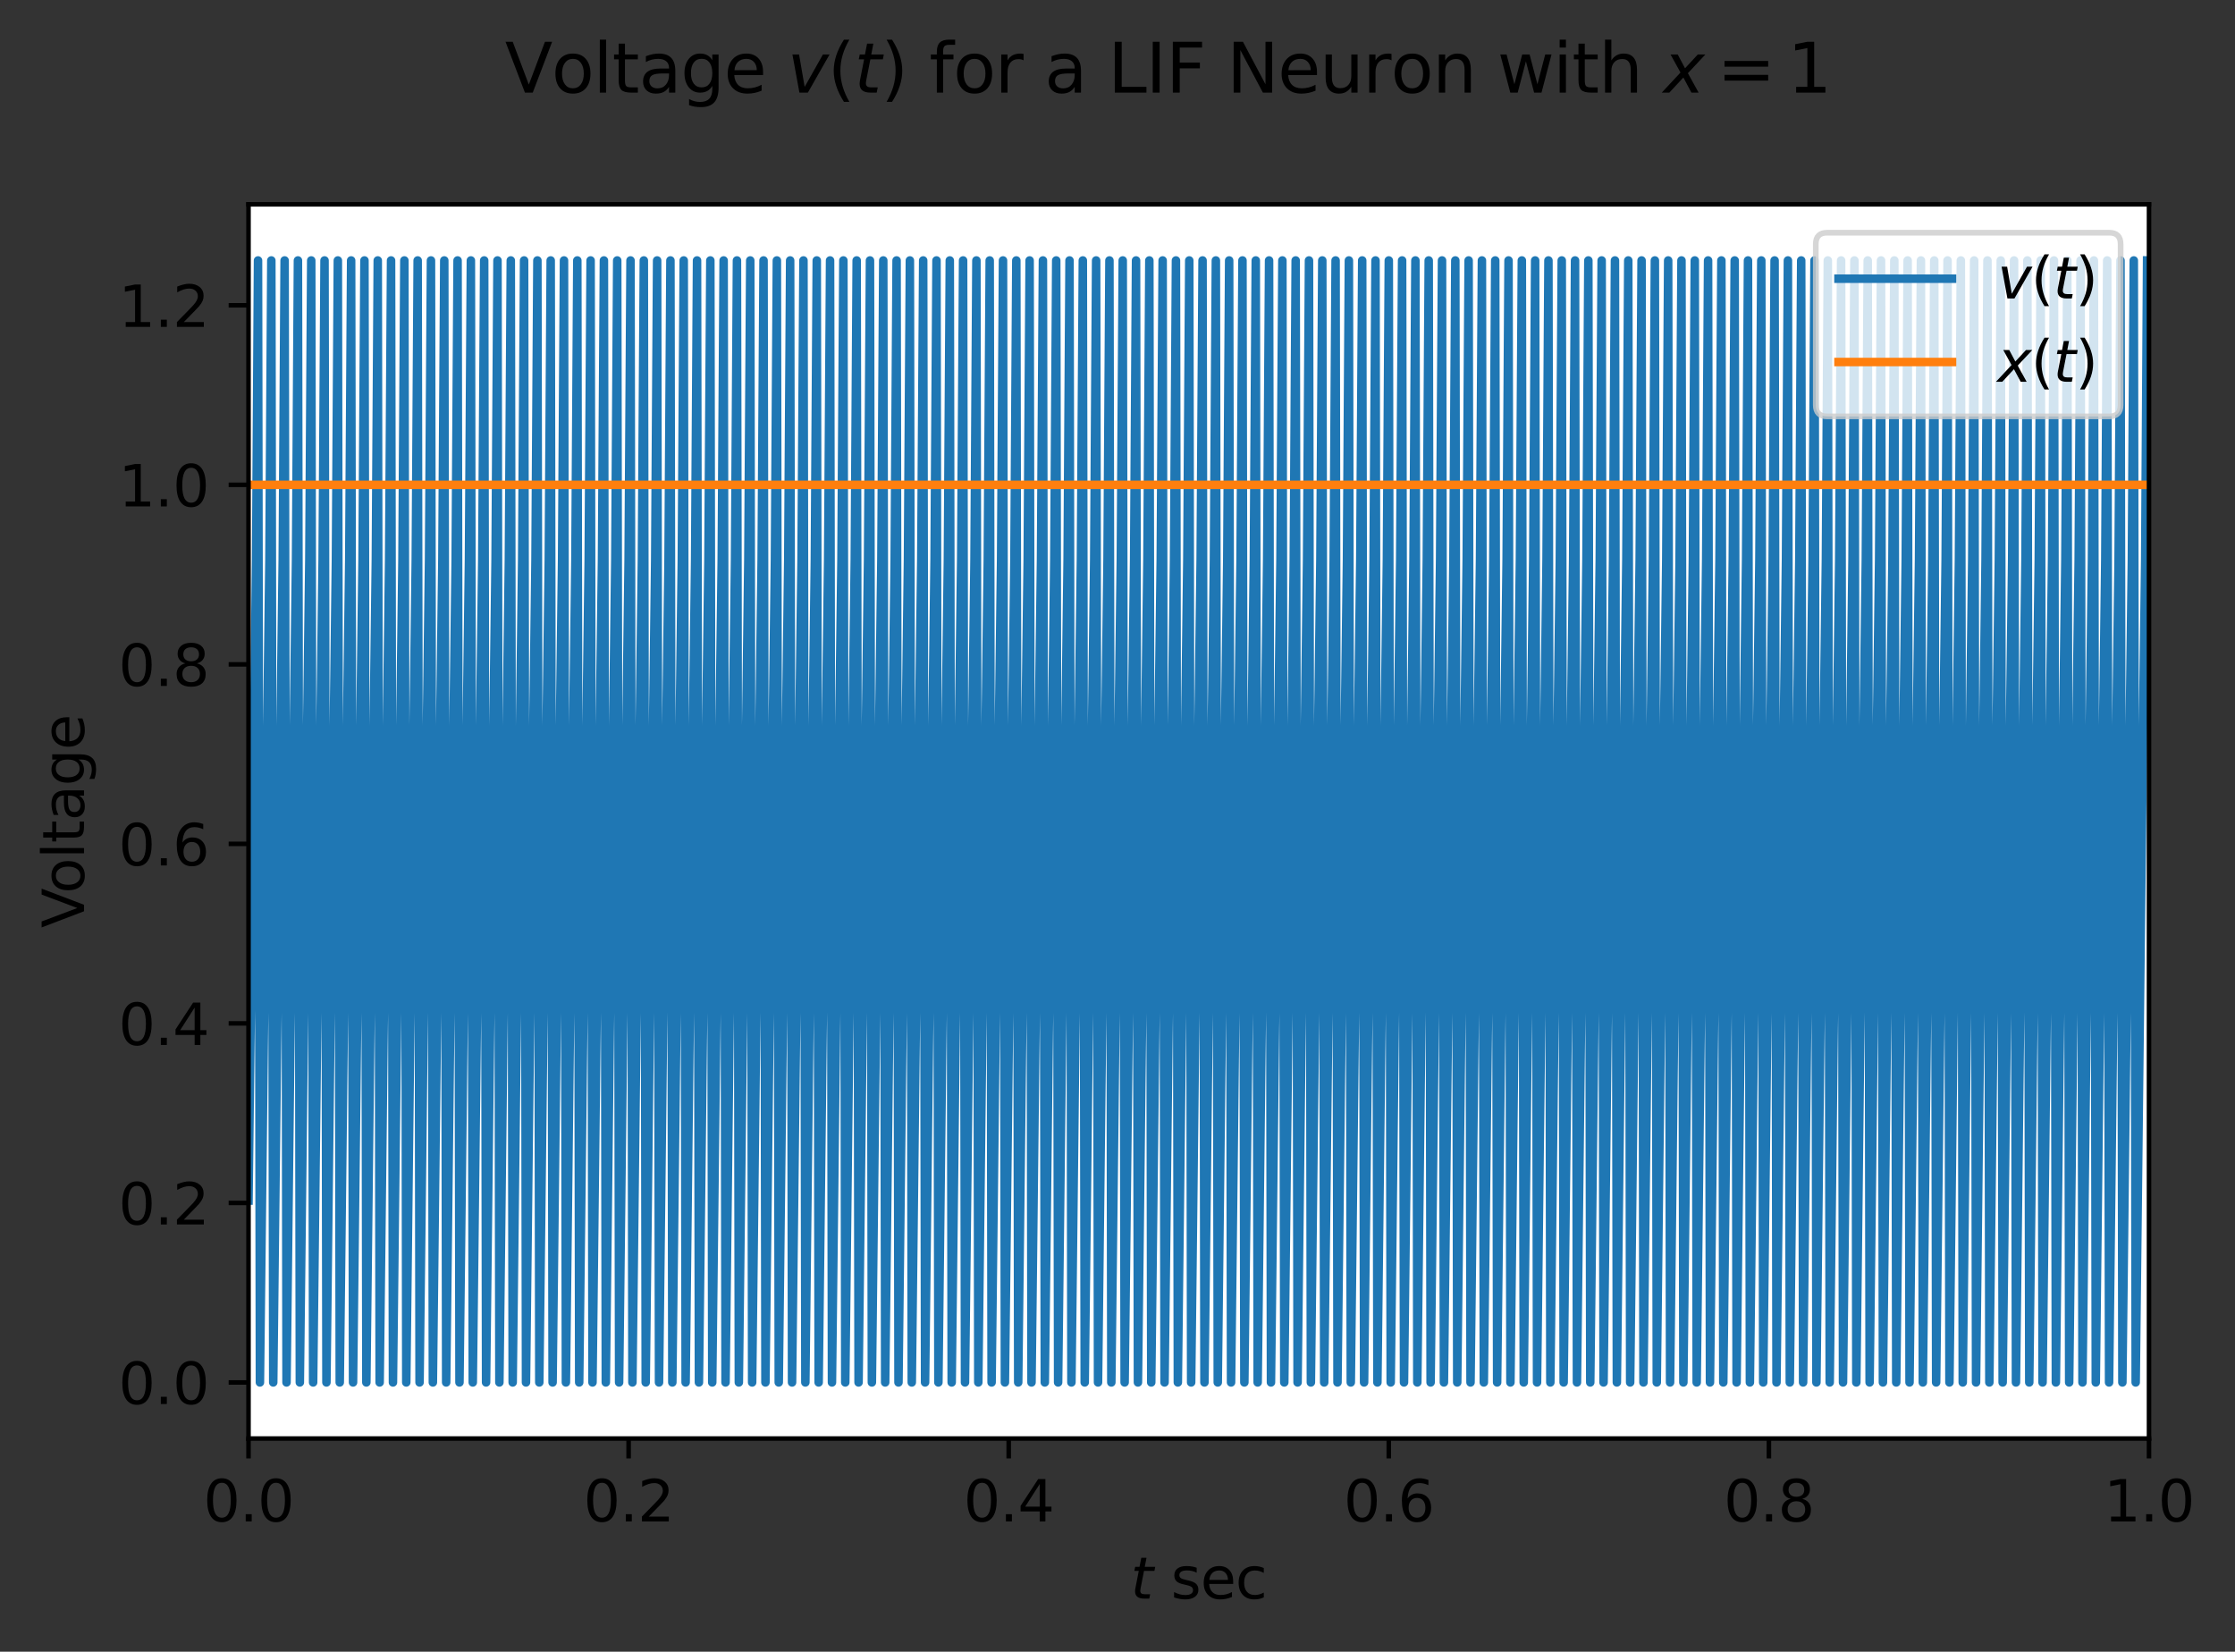<?xml version="1.0" encoding="utf-8" standalone="no"?>
<!DOCTYPE svg PUBLIC "-//W3C//DTD SVG 1.1//EN"
  "http://www.w3.org/Graphics/SVG/1.1/DTD/svg11.dtd">
<svg xmlns:xlink="http://www.w3.org/1999/xlink" width="393.733pt" height="290.996pt" viewBox="0 0 393.733 290.996" xmlns="http://www.w3.org/2000/svg" version="1.1">
 <rect x="0" y="0" width="393.733" height="290.996" fill="#333333" stroke="none"/>
 <defs>
  <style type="text/css">*{stroke-linejoin: round; stroke-linecap: butt}</style>
 </defs>
 <g id="figure_1">
  <g id="patch_1">
   <path d="M 0 290.996 
L 393.733 290.996 
L 393.733 0 
L 0 0 
L 0 290.996 
z
" style="fill: none"/>
  </g>
  <g id="axes_1">
   <g id="patch_2">
    <path d="M 43.781 253.44 
L 378.581 253.44 
L 378.581 36 
L 43.781 36 
z
" style="fill: #ffffff"/>
   </g>
   <g id="matplotlib.axis_1">
    <g id="xtick_1">
     <g id="line2d_1">
      <defs>
       <path id="m976aa7f156" d="M 0 0 
L 0 3.5 
" style="stroke: #000000; stroke-width: 0.8"/>
      </defs>
      <g>
       <use xlink:href="#m976aa7f156" x="43.781" y="253.44" style="stroke: #000000; stroke-width: 0.8"/>
      </g>
     </g>
     <g id="text_1">
      <!-- 0.0 -->
      <g transform="translate(35.83 268.038) scale(0.1 -0.1)">
       <defs>
        <path id="DejaVuSans-30" d="M 2034 4250 
Q 1547 4250 1301 3770 
Q 1056 3291 1056 2328 
Q 1056 1369 1301 889 
Q 1547 409 2034 409 
Q 2525 409 2770 889 
Q 3016 1369 3016 2328 
Q 3016 3291 2770 3770 
Q 2525 4250 2034 4250 
z
M 2034 4750 
Q 2819 4750 3233 4129 
Q 3647 3509 3647 2328 
Q 3647 1150 3233 529 
Q 2819 -91 2034 -91 
Q 1250 -91 836 529 
Q 422 1150 422 2328 
Q 422 3509 836 4129 
Q 1250 4750 2034 4750 
z
" transform="scale(0.016)"/>
        <path id="DejaVuSans-2e" d="M 684 794 
L 1344 794 
L 1344 0 
L 684 0 
L 684 794 
z
" transform="scale(0.016)"/>
       </defs>
       <use xlink:href="#DejaVuSans-30"/>
       <use xlink:href="#DejaVuSans-2e" x="63.623"/>
       <use xlink:href="#DejaVuSans-30" x="95.41"/>
      </g>
     </g>
    </g>
    <g id="xtick_2">
     <g id="line2d_2">
      <g>
       <use xlink:href="#m976aa7f156" x="110.741" y="253.44" style="stroke: #000000; stroke-width: 0.8"/>
      </g>
     </g>
     <g id="text_2">
      <!-- 0.2 -->
      <g transform="translate(102.79 268.038) scale(0.1 -0.1)">
       <defs>
        <path id="DejaVuSans-32" d="M 1228 531 
L 3431 531 
L 3431 0 
L 469 0 
L 469 531 
Q 828 903 1448 1529 
Q 2069 2156 2228 2338 
Q 2531 2678 2651 2914 
Q 2772 3150 2772 3378 
Q 2772 3750 2511 3984 
Q 2250 4219 1831 4219 
Q 1534 4219 1204 4116 
Q 875 4013 500 3803 
L 500 4441 
Q 881 4594 1212 4672 
Q 1544 4750 1819 4750 
Q 2544 4750 2975 4387 
Q 3406 4025 3406 3419 
Q 3406 3131 3298 2873 
Q 3191 2616 2906 2266 
Q 2828 2175 2409 1742 
Q 1991 1309 1228 531 
z
" transform="scale(0.016)"/>
       </defs>
       <use xlink:href="#DejaVuSans-30"/>
       <use xlink:href="#DejaVuSans-2e" x="63.623"/>
       <use xlink:href="#DejaVuSans-32" x="95.41"/>
      </g>
     </g>
    </g>
    <g id="xtick_3">
     <g id="line2d_3">
      <g>
       <use xlink:href="#m976aa7f156" x="177.701" y="253.44" style="stroke: #000000; stroke-width: 0.8"/>
      </g>
     </g>
     <g id="text_3">
      <!-- 0.4 -->
      <g transform="translate(169.75 268.038) scale(0.1 -0.1)">
       <defs>
        <path id="DejaVuSans-34" d="M 2419 4116 
L 825 1625 
L 2419 1625 
L 2419 4116 
z
M 2253 4666 
L 3047 4666 
L 3047 1625 
L 3713 1625 
L 3713 1100 
L 3047 1100 
L 3047 0 
L 2419 0 
L 2419 1100 
L 313 1100 
L 313 1709 
L 2253 4666 
z
" transform="scale(0.016)"/>
       </defs>
       <use xlink:href="#DejaVuSans-30"/>
       <use xlink:href="#DejaVuSans-2e" x="63.623"/>
       <use xlink:href="#DejaVuSans-34" x="95.41"/>
      </g>
     </g>
    </g>
    <g id="xtick_4">
     <g id="line2d_4">
      <g>
       <use xlink:href="#m976aa7f156" x="244.661" y="253.44" style="stroke: #000000; stroke-width: 0.8"/>
      </g>
     </g>
     <g id="text_4">
      <!-- 0.6 -->
      <g transform="translate(236.71 268.038) scale(0.1 -0.1)">
       <defs>
        <path id="DejaVuSans-36" d="M 2113 2584 
Q 1688 2584 1439 2293 
Q 1191 2003 1191 1497 
Q 1191 994 1439 701 
Q 1688 409 2113 409 
Q 2538 409 2786 701 
Q 3034 994 3034 1497 
Q 3034 2003 2786 2293 
Q 2538 2584 2113 2584 
z
M 3366 4563 
L 3366 3988 
Q 3128 4100 2886 4159 
Q 2644 4219 2406 4219 
Q 1781 4219 1451 3797 
Q 1122 3375 1075 2522 
Q 1259 2794 1537 2939 
Q 1816 3084 2150 3084 
Q 2853 3084 3261 2657 
Q 3669 2231 3669 1497 
Q 3669 778 3244 343 
Q 2819 -91 2113 -91 
Q 1303 -91 875 529 
Q 447 1150 447 2328 
Q 447 3434 972 4092 
Q 1497 4750 2381 4750 
Q 2619 4750 2861 4703 
Q 3103 4656 3366 4563 
z
" transform="scale(0.016)"/>
       </defs>
       <use xlink:href="#DejaVuSans-30"/>
       <use xlink:href="#DejaVuSans-2e" x="63.623"/>
       <use xlink:href="#DejaVuSans-36" x="95.41"/>
      </g>
     </g>
    </g>
    <g id="xtick_5">
     <g id="line2d_5">
      <g>
       <use xlink:href="#m976aa7f156" x="311.621" y="253.44" style="stroke: #000000; stroke-width: 0.8"/>
      </g>
     </g>
     <g id="text_5">
      <!-- 0.8 -->
      <g transform="translate(303.67 268.038) scale(0.1 -0.1)">
       <defs>
        <path id="DejaVuSans-38" d="M 2034 2216 
Q 1584 2216 1326 1975 
Q 1069 1734 1069 1313 
Q 1069 891 1326 650 
Q 1584 409 2034 409 
Q 2484 409 2743 651 
Q 3003 894 3003 1313 
Q 3003 1734 2745 1975 
Q 2488 2216 2034 2216 
z
M 1403 2484 
Q 997 2584 770 2862 
Q 544 3141 544 3541 
Q 544 4100 942 4425 
Q 1341 4750 2034 4750 
Q 2731 4750 3128 4425 
Q 3525 4100 3525 3541 
Q 3525 3141 3298 2862 
Q 3072 2584 2669 2484 
Q 3125 2378 3379 2068 
Q 3634 1759 3634 1313 
Q 3634 634 3220 271 
Q 2806 -91 2034 -91 
Q 1263 -91 848 271 
Q 434 634 434 1313 
Q 434 1759 690 2068 
Q 947 2378 1403 2484 
z
M 1172 3481 
Q 1172 3119 1398 2916 
Q 1625 2713 2034 2713 
Q 2441 2713 2670 2916 
Q 2900 3119 2900 3481 
Q 2900 3844 2670 4047 
Q 2441 4250 2034 4250 
Q 1625 4250 1398 4047 
Q 1172 3844 1172 3481 
z
" transform="scale(0.016)"/>
       </defs>
       <use xlink:href="#DejaVuSans-30"/>
       <use xlink:href="#DejaVuSans-2e" x="63.623"/>
       <use xlink:href="#DejaVuSans-38" x="95.41"/>
      </g>
     </g>
    </g>
    <g id="xtick_6">
     <g id="line2d_6">
      <g>
       <use xlink:href="#m976aa7f156" x="378.581" y="253.44" style="stroke: #000000; stroke-width: 0.8"/>
      </g>
     </g>
     <g id="text_6">
      <!-- 1.0 -->
      <g transform="translate(370.63 268.038) scale(0.1 -0.1)">
       <defs>
        <path id="DejaVuSans-31" d="M 794 531 
L 1825 531 
L 1825 4091 
L 703 3866 
L 703 4441 
L 1819 4666 
L 2450 4666 
L 2450 531 
L 3481 531 
L 3481 0 
L 794 0 
L 794 531 
z
" transform="scale(0.016)"/>
       </defs>
       <use xlink:href="#DejaVuSans-31"/>
       <use xlink:href="#DejaVuSans-2e" x="63.623"/>
       <use xlink:href="#DejaVuSans-30" x="95.41"/>
      </g>
     </g>
    </g>
    <g id="text_7">
     <!-- $t$ sec -->
     <g transform="translate(199.181 281.717) scale(0.1 -0.1)">
      <defs>
       <path id="DejaVuSans-Oblique-74" d="M 2706 3500 
L 2619 3053 
L 1472 3053 
L 1100 1153 
Q 1081 1047 1072 975 
Q 1063 903 1063 863 
Q 1063 663 1183 572 
Q 1303 481 1569 481 
L 2150 481 
L 2053 0 
L 1503 0 
Q 991 0 739 200 
Q 488 400 488 806 
Q 488 878 497 964 
Q 506 1050 525 1153 
L 897 3053 
L 409 3053 
L 500 3500 
L 978 3500 
L 1172 4494 
L 1747 4494 
L 1556 3500 
L 2706 3500 
z
" transform="scale(0.016)"/>
       <path id="DejaVuSans-20" transform="scale(0.016)"/>
       <path id="DejaVuSans-73" d="M 2834 3397 
L 2834 2853 
Q 2591 2978 2328 3040 
Q 2066 3103 1784 3103 
Q 1356 3103 1142 2972 
Q 928 2841 928 2578 
Q 928 2378 1081 2264 
Q 1234 2150 1697 2047 
L 1894 2003 
Q 2506 1872 2764 1633 
Q 3022 1394 3022 966 
Q 3022 478 2636 193 
Q 2250 -91 1575 -91 
Q 1294 -91 989 -36 
Q 684 19 347 128 
L 347 722 
Q 666 556 975 473 
Q 1284 391 1588 391 
Q 1994 391 2212 530 
Q 2431 669 2431 922 
Q 2431 1156 2273 1281 
Q 2116 1406 1581 1522 
L 1381 1569 
Q 847 1681 609 1914 
Q 372 2147 372 2553 
Q 372 3047 722 3315 
Q 1072 3584 1716 3584 
Q 2034 3584 2315 3537 
Q 2597 3491 2834 3397 
z
" transform="scale(0.016)"/>
       <path id="DejaVuSans-65" d="M 3597 1894 
L 3597 1613 
L 953 1613 
Q 991 1019 1311 708 
Q 1631 397 2203 397 
Q 2534 397 2845 478 
Q 3156 559 3463 722 
L 3463 178 
Q 3153 47 2828 -22 
Q 2503 -91 2169 -91 
Q 1331 -91 842 396 
Q 353 884 353 1716 
Q 353 2575 817 3079 
Q 1281 3584 2069 3584 
Q 2775 3584 3186 3129 
Q 3597 2675 3597 1894 
z
M 3022 2063 
Q 3016 2534 2758 2815 
Q 2500 3097 2075 3097 
Q 1594 3097 1305 2825 
Q 1016 2553 972 2059 
L 3022 2063 
z
" transform="scale(0.016)"/>
       <path id="DejaVuSans-63" d="M 3122 3366 
L 3122 2828 
Q 2878 2963 2633 3030 
Q 2388 3097 2138 3097 
Q 1578 3097 1268 2742 
Q 959 2388 959 1747 
Q 959 1106 1268 751 
Q 1578 397 2138 397 
Q 2388 397 2633 464 
Q 2878 531 3122 666 
L 3122 134 
Q 2881 22 2623 -34 
Q 2366 -91 2075 -91 
Q 1284 -91 818 406 
Q 353 903 353 1747 
Q 353 2603 823 3093 
Q 1294 3584 2113 3584 
Q 2378 3584 2631 3529 
Q 2884 3475 3122 3366 
z
" transform="scale(0.016)"/>
      </defs>
      <use xlink:href="#DejaVuSans-Oblique-74" transform="translate(0 0.781)"/>
      <use xlink:href="#DejaVuSans-20" transform="translate(39.209 0.781)"/>
      <use xlink:href="#DejaVuSans-73" transform="translate(70.996 0.781)"/>
      <use xlink:href="#DejaVuSans-65" transform="translate(123.096 0.781)"/>
      <use xlink:href="#DejaVuSans-63" transform="translate(184.619 0.781)"/>
     </g>
    </g>
   </g>
   <g id="matplotlib.axis_2">
    <g id="ytick_1">
     <g id="line2d_7">
      <defs>
       <path id="m325bf8f55f" d="M 0 0 
L -3.5 0 
" style="stroke: #000000; stroke-width: 0.8"/>
      </defs>
      <g>
       <use xlink:href="#m325bf8f55f" x="43.781" y="243.556" style="stroke: #000000; stroke-width: 0.8"/>
      </g>
     </g>
     <g id="text_8">
      <!-- 0.0 -->
      <g transform="translate(20.878 247.356) scale(0.1 -0.1)">
       <use xlink:href="#DejaVuSans-30"/>
       <use xlink:href="#DejaVuSans-2e" x="63.623"/>
       <use xlink:href="#DejaVuSans-30" x="95.41"/>
      </g>
     </g>
    </g>
    <g id="ytick_2">
     <g id="line2d_8">
      <g>
       <use xlink:href="#m325bf8f55f" x="43.781" y="211.929" style="stroke: #000000; stroke-width: 0.8"/>
      </g>
     </g>
     <g id="text_9">
      <!-- 0.2 -->
      <g transform="translate(20.878 215.728) scale(0.1 -0.1)">
       <use xlink:href="#DejaVuSans-30"/>
       <use xlink:href="#DejaVuSans-2e" x="63.623"/>
       <use xlink:href="#DejaVuSans-32" x="95.41"/>
      </g>
     </g>
    </g>
    <g id="ytick_3">
     <g id="line2d_9">
      <g>
       <use xlink:href="#m325bf8f55f" x="43.781" y="180.301" style="stroke: #000000; stroke-width: 0.8"/>
      </g>
     </g>
     <g id="text_10">
      <!-- 0.4 -->
      <g transform="translate(20.878 184.1) scale(0.1 -0.1)">
       <use xlink:href="#DejaVuSans-30"/>
       <use xlink:href="#DejaVuSans-2e" x="63.623"/>
       <use xlink:href="#DejaVuSans-34" x="95.41"/>
      </g>
     </g>
    </g>
    <g id="ytick_4">
     <g id="line2d_10">
      <g>
       <use xlink:href="#m325bf8f55f" x="43.781" y="148.673" style="stroke: #000000; stroke-width: 0.8"/>
      </g>
     </g>
     <g id="text_11">
      <!-- 0.6 -->
      <g transform="translate(20.878 152.473) scale(0.1 -0.1)">
       <use xlink:href="#DejaVuSans-30"/>
       <use xlink:href="#DejaVuSans-2e" x="63.623"/>
       <use xlink:href="#DejaVuSans-36" x="95.41"/>
      </g>
     </g>
    </g>
    <g id="ytick_5">
     <g id="line2d_11">
      <g>
       <use xlink:href="#m325bf8f55f" x="43.781" y="117.046" style="stroke: #000000; stroke-width: 0.8"/>
      </g>
     </g>
     <g id="text_12">
      <!-- 0.8 -->
      <g transform="translate(20.878 120.845) scale(0.1 -0.1)">
       <use xlink:href="#DejaVuSans-30"/>
       <use xlink:href="#DejaVuSans-2e" x="63.623"/>
       <use xlink:href="#DejaVuSans-38" x="95.41"/>
      </g>
     </g>
    </g>
    <g id="ytick_6">
     <g id="line2d_12">
      <g>
       <use xlink:href="#m325bf8f55f" x="43.781" y="85.418" style="stroke: #000000; stroke-width: 0.8"/>
      </g>
     </g>
     <g id="text_13">
      <!-- 1.0 -->
      <g transform="translate(20.878 89.217) scale(0.1 -0.1)">
       <use xlink:href="#DejaVuSans-31"/>
       <use xlink:href="#DejaVuSans-2e" x="63.623"/>
       <use xlink:href="#DejaVuSans-30" x="95.41"/>
      </g>
     </g>
    </g>
    <g id="ytick_7">
     <g id="line2d_13">
      <g>
       <use xlink:href="#m325bf8f55f" x="43.781" y="53.791" style="stroke: #000000; stroke-width: 0.8"/>
      </g>
     </g>
     <g id="text_14">
      <!-- 1.2 -->
      <g transform="translate(20.878 57.59) scale(0.1 -0.1)">
       <use xlink:href="#DejaVuSans-31"/>
       <use xlink:href="#DejaVuSans-2e" x="63.623"/>
       <use xlink:href="#DejaVuSans-32" x="95.41"/>
      </g>
     </g>
    </g>
    <g id="text_15">
     <!-- Voltage -->
     <g transform="translate(14.798 163.476) rotate(-90) scale(0.1 -0.1)">
      <defs>
       <path id="DejaVuSans-56" d="M 1831 0 
L 50 4666 
L 709 4666 
L 2188 738 
L 3669 4666 
L 4325 4666 
L 2547 0 
L 1831 0 
z
" transform="scale(0.016)"/>
       <path id="DejaVuSans-6f" d="M 1959 3097 
Q 1497 3097 1228 2736 
Q 959 2375 959 1747 
Q 959 1119 1226 758 
Q 1494 397 1959 397 
Q 2419 397 2687 759 
Q 2956 1122 2956 1747 
Q 2956 2369 2687 2733 
Q 2419 3097 1959 3097 
z
M 1959 3584 
Q 2709 3584 3137 3096 
Q 3566 2609 3566 1747 
Q 3566 888 3137 398 
Q 2709 -91 1959 -91 
Q 1206 -91 779 398 
Q 353 888 353 1747 
Q 353 2609 779 3096 
Q 1206 3584 1959 3584 
z
" transform="scale(0.016)"/>
       <path id="DejaVuSans-6c" d="M 603 4863 
L 1178 4863 
L 1178 0 
L 603 0 
L 603 4863 
z
" transform="scale(0.016)"/>
       <path id="DejaVuSans-74" d="M 1172 4494 
L 1172 3500 
L 2356 3500 
L 2356 3053 
L 1172 3053 
L 1172 1153 
Q 1172 725 1289 603 
Q 1406 481 1766 481 
L 2356 481 
L 2356 0 
L 1766 0 
Q 1100 0 847 248 
Q 594 497 594 1153 
L 594 3053 
L 172 3053 
L 172 3500 
L 594 3500 
L 594 4494 
L 1172 4494 
z
" transform="scale(0.016)"/>
       <path id="DejaVuSans-61" d="M 2194 1759 
Q 1497 1759 1228 1600 
Q 959 1441 959 1056 
Q 959 750 1161 570 
Q 1363 391 1709 391 
Q 2188 391 2477 730 
Q 2766 1069 2766 1631 
L 2766 1759 
L 2194 1759 
z
M 3341 1997 
L 3341 0 
L 2766 0 
L 2766 531 
Q 2569 213 2275 61 
Q 1981 -91 1556 -91 
Q 1019 -91 701 211 
Q 384 513 384 1019 
Q 384 1609 779 1909 
Q 1175 2209 1959 2209 
L 2766 2209 
L 2766 2266 
Q 2766 2663 2505 2880 
Q 2244 3097 1772 3097 
Q 1472 3097 1187 3025 
Q 903 2953 641 2809 
L 641 3341 
Q 956 3463 1253 3523 
Q 1550 3584 1831 3584 
Q 2591 3584 2966 3190 
Q 3341 2797 3341 1997 
z
" transform="scale(0.016)"/>
       <path id="DejaVuSans-67" d="M 2906 1791 
Q 2906 2416 2648 2759 
Q 2391 3103 1925 3103 
Q 1463 3103 1205 2759 
Q 947 2416 947 1791 
Q 947 1169 1205 825 
Q 1463 481 1925 481 
Q 2391 481 2648 825 
Q 2906 1169 2906 1791 
z
M 3481 434 
Q 3481 -459 3084 -895 
Q 2688 -1331 1869 -1331 
Q 1566 -1331 1297 -1286 
Q 1028 -1241 775 -1147 
L 775 -588 
Q 1028 -725 1275 -790 
Q 1522 -856 1778 -856 
Q 2344 -856 2625 -561 
Q 2906 -266 2906 331 
L 2906 616 
Q 2728 306 2450 153 
Q 2172 0 1784 0 
Q 1141 0 747 490 
Q 353 981 353 1791 
Q 353 2603 747 3093 
Q 1141 3584 1784 3584 
Q 2172 3584 2450 3431 
Q 2728 3278 2906 2969 
L 2906 3500 
L 3481 3500 
L 3481 434 
z
" transform="scale(0.016)"/>
      </defs>
      <use xlink:href="#DejaVuSans-56"/>
      <use xlink:href="#DejaVuSans-6f" x="60.658"/>
      <use xlink:href="#DejaVuSans-6c" x="121.84"/>
      <use xlink:href="#DejaVuSans-74" x="149.623"/>
      <use xlink:href="#DejaVuSans-61" x="188.832"/>
      <use xlink:href="#DejaVuSans-67" x="250.111"/>
      <use xlink:href="#DejaVuSans-65" x="313.588"/>
     </g>
    </g>
   </g>
   <g id="line2d_14">
    <path d="M 43.781 211.51 
L 45.12 98.565 
L 45.455 45.884 
L 45.79 243.556 
L 47.129 124.667 
L 47.464 98.565 
L 47.799 45.884 
L 48.134 243.556 
L 49.473 124.667 
L 49.808 98.565 
L 50.142 45.884 
L 50.477 243.556 
L 51.816 124.667 
L 52.151 98.565 
L 52.486 45.884 
L 52.821 243.556 
L 54.16 124.667 
L 54.495 98.565 
L 54.83 45.884 
L 55.164 243.556 
L 56.504 124.667 
L 56.838 98.565 
L 57.173 45.884 
L 57.508 243.556 
L 58.847 124.667 
L 59.182 98.565 
L 59.517 45.884 
L 59.852 243.556 
L 61.191 124.667 
L 61.526 98.565 
L 61.86 45.884 
L 62.195 243.556 
L 63.534 124.667 
L 63.869 98.565 
L 64.204 45.884 
L 64.539 243.556 
L 65.878 124.667 
L 66.213 98.565 
L 66.548 45.884 
L 66.882 243.556 
L 68.222 124.667 
L 68.556 98.565 
L 68.891 45.884 
L 69.226 243.556 
L 70.565 124.667 
L 70.9 98.565 
L 71.235 45.884 
L 71.57 243.556 
L 72.909 124.667 
L 73.244 98.565 
L 73.578 45.884 
L 73.913 243.556 
L 75.252 124.667 
L 75.587 98.565 
L 75.922 45.884 
L 76.257 243.556 
L 77.596 124.667 
L 77.931 98.565 
L 78.266 45.884 
L 78.6 243.556 
L 79.94 124.667 
L 80.274 98.565 
L 80.609 45.884 
L 80.944 243.556 
L 82.283 124.667 
L 82.618 98.565 
L 82.953 45.884 
L 83.288 243.556 
L 84.627 124.667 
L 84.962 98.565 
L 85.296 45.884 
L 85.631 243.556 
L 86.97 124.667 
L 87.305 98.565 
L 87.64 45.884 
L 87.975 243.556 
L 89.314 124.667 
L 89.649 98.565 
L 89.984 45.884 
L 90.318 243.556 
L 91.658 124.667 
L 91.992 98.565 
L 92.327 45.884 
L 92.662 243.556 
L 94.001 124.667 
L 94.336 98.565 
L 94.671 45.884 
L 95.006 243.556 
L 96.345 124.667 
L 96.68 98.565 
L 97.014 45.884 
L 97.349 243.556 
L 98.688 124.667 
L 99.023 98.565 
L 99.358 45.884 
L 99.693 243.556 
L 101.032 124.667 
L 101.367 98.565 
L 101.702 45.884 
L 102.036 243.556 
L 103.376 124.667 
L 103.71 98.565 
L 104.045 45.884 
L 104.38 243.556 
L 105.719 124.667 
L 106.054 98.565 
L 106.389 45.884 
L 106.724 243.556 
L 108.063 124.667 
L 108.398 98.565 
L 108.732 45.884 
L 109.067 243.556 
L 110.406 124.667 
L 110.741 98.565 
L 111.076 45.884 
L 111.411 243.556 
L 112.75 124.667 
L 113.085 98.565 
L 113.42 45.884 
L 113.754 243.556 
L 115.094 124.667 
L 115.428 98.565 
L 115.763 45.884 
L 116.098 243.556 
L 117.437 124.667 
L 117.772 98.565 
L 118.107 45.884 
L 118.442 243.556 
L 119.781 124.667 
L 120.116 98.565 
L 120.45 45.884 
L 120.785 243.556 
L 122.124 124.667 
L 122.459 98.565 
L 122.794 45.884 
L 123.129 243.556 
L 124.468 124.667 
L 124.803 98.565 
L 125.138 45.884 
L 125.472 243.556 
L 126.812 124.667 
L 127.146 98.565 
L 127.481 45.884 
L 127.816 243.556 
L 129.155 124.667 
L 129.49 98.565 
L 129.825 45.884 
L 130.16 243.556 
L 131.499 124.667 
L 131.834 98.565 
L 132.168 45.884 
L 132.503 243.556 
L 133.842 124.667 
L 134.177 98.565 
L 134.512 45.884 
L 134.847 243.556 
L 136.186 124.667 
L 136.521 98.565 
L 136.856 45.884 
L 137.19 243.556 
L 138.53 124.667 
L 138.864 98.565 
L 139.199 45.884 
L 139.534 243.556 
L 140.873 124.667 
L 141.208 98.565 
L 141.543 45.884 
L 141.878 243.556 
L 143.217 124.667 
L 143.552 98.565 
L 143.886 45.884 
L 144.221 243.556 
L 145.56 124.667 
L 145.895 98.565 
L 146.23 45.884 
L 146.565 243.556 
L 147.904 124.667 
L 148.239 98.565 
L 148.574 45.884 
L 148.908 243.556 
L 150.248 124.667 
L 150.582 98.565 
L 150.917 45.884 
L 151.252 243.556 
L 152.591 124.667 
L 152.926 98.565 
L 153.261 45.884 
L 153.596 243.556 
L 154.935 124.667 
L 155.27 98.565 
L 155.604 45.884 
L 155.939 243.556 
L 157.278 124.667 
L 157.613 98.565 
L 157.948 45.884 
L 158.283 243.556 
L 159.622 124.667 
L 159.957 98.565 
L 160.292 45.884 
L 160.626 243.556 
L 161.966 124.667 
L 162.3 98.565 
L 162.635 45.884 
L 162.97 243.556 
L 164.309 124.667 
L 164.644 98.565 
L 164.979 45.884 
L 165.314 243.556 
L 166.653 124.667 
L 166.988 98.565 
L 167.322 45.884 
L 167.657 243.556 
L 168.996 124.667 
L 169.331 98.565 
L 169.666 45.884 
L 170.001 243.556 
L 171.34 124.667 
L 171.675 98.565 
L 172.01 45.884 
L 172.344 243.556 
L 173.684 124.667 
L 174.018 98.565 
L 174.353 45.884 
L 174.688 243.556 
L 176.027 124.667 
L 176.362 98.565 
L 176.697 45.884 
L 177.032 243.556 
L 178.371 124.667 
L 178.706 98.565 
L 179.04 45.884 
L 179.375 243.556 
L 180.714 124.667 
L 181.049 98.565 
L 181.384 45.884 
L 181.719 243.556 
L 183.058 124.667 
L 183.393 98.565 
L 183.728 45.884 
L 184.062 243.556 
L 185.402 124.667 
L 185.736 98.565 
L 186.071 45.884 
L 186.406 243.556 
L 187.745 124.667 
L 188.08 98.565 
L 188.415 45.884 
L 188.75 243.556 
L 190.089 124.667 
L 190.424 98.565 
L 190.758 45.884 
L 191.093 243.556 
L 192.432 124.667 
L 192.767 98.565 
L 193.102 45.884 
L 193.437 243.556 
L 194.776 124.667 
L 195.111 98.565 
L 195.446 45.884 
L 195.78 243.556 
L 197.12 124.667 
L 197.454 98.565 
L 197.789 45.884 
L 198.124 243.556 
L 199.463 124.667 
L 199.798 98.565 
L 200.133 45.884 
L 200.468 243.556 
L 201.807 124.667 
L 202.142 98.565 
L 202.476 45.884 
L 202.811 243.556 
L 204.15 124.667 
L 204.485 98.565 
L 204.82 45.884 
L 205.155 243.556 
L 206.494 124.667 
L 206.829 98.565 
L 207.164 45.884 
L 207.498 243.556 
L 208.838 124.667 
L 209.172 98.565 
L 209.507 45.884 
L 209.842 243.556 
L 211.181 124.667 
L 211.516 98.565 
L 211.851 45.884 
L 212.186 243.556 
L 213.525 124.667 
L 213.86 98.565 
L 214.194 45.884 
L 214.529 243.556 
L 215.868 124.667 
L 216.203 98.565 
L 216.538 45.884 
L 216.873 243.556 
L 218.212 124.667 
L 218.547 98.565 
L 218.882 45.884 
L 219.216 243.556 
L 220.556 124.667 
L 220.89 98.565 
L 221.225 45.884 
L 221.56 243.556 
L 222.899 124.667 
L 223.234 98.565 
L 223.569 45.884 
L 223.904 243.556 
L 225.243 124.667 
L 225.578 98.565 
L 225.912 45.884 
L 226.247 243.556 
L 227.586 124.667 
L 227.921 98.565 
L 228.256 45.884 
L 228.591 243.556 
L 229.93 124.667 
L 230.265 98.565 
L 230.6 45.884 
L 230.934 243.556 
L 232.274 124.667 
L 232.608 98.565 
L 232.943 45.884 
L 233.278 243.556 
L 234.617 124.667 
L 234.952 98.565 
L 235.287 45.884 
L 235.622 243.556 
L 236.961 124.667 
L 237.296 98.565 
L 237.63 45.884 
L 237.965 243.556 
L 239.304 124.667 
L 239.639 98.565 
L 239.974 45.884 
L 240.309 243.556 
L 241.648 124.667 
L 241.983 98.565 
L 242.318 45.884 
L 242.652 243.556 
L 243.992 124.667 
L 244.326 98.565 
L 244.661 45.884 
L 244.996 243.556 
L 246.335 124.667 
L 246.67 98.565 
L 247.005 45.884 
L 247.34 243.556 
L 248.679 124.667 
L 249.014 98.565 
L 249.348 45.884 
L 249.683 243.556 
L 251.022 124.667 
L 251.357 98.565 
L 251.692 45.884 
L 252.027 243.556 
L 253.366 124.667 
L 253.701 98.565 
L 254.036 45.884 
L 254.37 243.556 
L 255.71 124.667 
L 256.044 98.565 
L 256.379 45.884 
L 256.714 243.556 
L 258.053 124.667 
L 258.388 98.565 
L 258.723 45.884 
L 259.058 243.556 
L 260.397 124.667 
L 260.732 98.565 
L 261.066 45.884 
L 261.401 243.556 
L 262.74 124.667 
L 263.075 98.565 
L 263.41 45.884 
L 263.745 243.556 
L 265.084 124.667 
L 265.419 98.565 
L 265.754 45.884 
L 266.088 243.556 
L 267.428 124.667 
L 267.762 98.565 
L 268.097 45.884 
L 268.432 243.556 
L 269.771 124.667 
L 270.106 98.565 
L 270.441 45.884 
L 270.776 243.556 
L 272.115 124.667 
L 272.45 98.565 
L 272.784 45.884 
L 273.119 243.556 
L 274.458 124.667 
L 274.793 98.565 
L 275.128 45.884 
L 275.463 243.556 
L 276.802 124.667 
L 277.137 98.565 
L 277.472 45.884 
L 277.806 243.556 
L 279.146 124.667 
L 279.48 98.565 
L 279.815 45.884 
L 280.15 243.556 
L 281.489 124.667 
L 281.824 98.565 
L 282.159 45.884 
L 282.494 243.556 
L 283.833 124.667 
L 284.168 98.565 
L 284.502 45.884 
L 284.837 243.556 
L 286.176 124.667 
L 286.511 98.565 
L 286.846 45.884 
L 287.181 243.556 
L 288.52 124.667 
L 288.855 98.565 
L 289.19 45.884 
L 289.524 243.556 
L 290.864 124.667 
L 291.198 98.565 
L 291.533 45.884 
L 291.868 243.556 
L 293.207 124.667 
L 293.542 98.565 
L 293.877 45.884 
L 294.212 243.556 
L 295.551 124.667 
L 295.886 98.565 
L 296.22 45.884 
L 296.555 243.556 
L 297.894 124.667 
L 298.229 98.565 
L 298.564 45.884 
L 298.899 243.556 
L 300.238 124.667 
L 300.573 98.565 
L 300.908 45.884 
L 301.242 243.556 
L 302.582 124.667 
L 302.916 98.565 
L 303.251 45.884 
L 303.586 243.556 
L 304.925 124.667 
L 305.26 98.565 
L 305.595 45.884 
L 305.93 243.556 
L 307.269 124.667 
L 307.604 98.565 
L 307.938 45.884 
L 308.273 243.556 
L 309.612 124.667 
L 309.947 98.565 
L 310.282 45.884 
L 310.617 243.556 
L 311.956 124.667 
L 312.291 98.565 
L 312.626 45.884 
L 312.96 243.556 
L 314.3 124.667 
L 314.634 98.565 
L 314.969 45.884 
L 315.304 243.556 
L 316.643 124.667 
L 316.978 98.565 
L 317.313 45.884 
L 317.648 243.556 
L 318.987 124.667 
L 319.322 98.565 
L 319.656 45.884 
L 319.991 243.556 
L 321.33 124.667 
L 321.665 98.565 
L 322 45.884 
L 322.335 243.556 
L 323.674 124.667 
L 324.009 98.565 
L 324.344 45.884 
L 324.678 243.556 
L 326.018 124.667 
L 326.352 98.565 
L 326.687 45.884 
L 327.022 243.556 
L 328.361 124.667 
L 328.696 98.565 
L 329.031 45.884 
L 329.366 243.556 
L 330.705 124.667 
L 331.04 98.565 
L 331.374 45.884 
L 331.709 243.556 
L 333.048 124.667 
L 333.383 98.565 
L 333.718 45.884 
L 334.053 243.556 
L 335.392 124.667 
L 335.727 98.565 
L 336.062 45.884 
L 336.396 243.556 
L 337.736 124.667 
L 338.07 98.565 
L 338.405 45.884 
L 338.74 243.556 
L 340.079 124.667 
L 340.414 98.565 
L 340.749 45.884 
L 341.084 243.556 
L 342.423 124.667 
L 342.758 98.565 
L 343.092 45.884 
L 343.427 243.556 
L 344.766 124.667 
L 345.101 98.565 
L 345.436 45.884 
L 345.771 243.556 
L 347.11 124.667 
L 347.445 98.565 
L 347.78 45.884 
L 348.114 243.556 
L 349.454 124.667 
L 349.788 98.565 
L 350.123 45.884 
L 350.458 243.556 
L 351.797 124.667 
L 352.132 98.565 
L 352.467 45.884 
L 352.802 243.556 
L 354.141 124.667 
L 354.476 98.565 
L 354.81 45.884 
L 355.145 243.556 
L 356.484 124.667 
L 356.819 98.565 
L 357.154 45.884 
L 357.489 243.556 
L 358.828 124.667 
L 359.163 98.565 
L 359.498 45.884 
L 359.832 243.556 
L 361.172 124.667 
L 361.506 98.565 
L 361.841 45.884 
L 362.176 243.556 
L 363.515 124.667 
L 363.85 98.565 
L 364.185 45.884 
L 364.52 243.556 
L 365.859 124.667 
L 366.194 98.565 
L 366.528 45.884 
L 366.863 243.556 
L 368.202 124.667 
L 368.537 98.565 
L 368.872 45.884 
L 369.207 243.556 
L 370.546 124.667 
L 370.881 98.565 
L 371.216 45.884 
L 371.55 243.556 
L 372.89 124.667 
L 373.224 98.565 
L 373.559 45.884 
L 373.894 243.556 
L 375.233 124.667 
L 375.568 98.565 
L 375.903 45.884 
L 376.238 243.556 
L 377.577 124.667 
L 377.912 98.565 
L 378.246 45.884 
L 378.246 45.884 
" clip-path="url(#p9150c0e785)" style="fill: none; stroke: #1f77b4; stroke-width: 1.5; stroke-linecap: square"/>
   </g>
   <g id="line2d_15">
    <path d="M 43.781 85.418 
L 378.246 85.418 
L 378.246 85.418 
" clip-path="url(#p9150c0e785)" style="fill: none; stroke: #ff7f0e; stroke-width: 1.5; stroke-linecap: square"/>
   </g>
   <g id="patch_3">
    <path d="M 43.781 253.44 
L 43.781 36 
" style="fill: none; stroke: #000000; stroke-width: 0.8; stroke-linejoin: miter; stroke-linecap: square"/>
   </g>
   <g id="patch_4">
    <path d="M 378.581 253.44 
L 378.581 36 
" style="fill: none; stroke: #000000; stroke-width: 0.8; stroke-linejoin: miter; stroke-linecap: square"/>
   </g>
   <g id="patch_5">
    <path d="M 43.781 253.44 
L 378.581 253.44 
" style="fill: none; stroke: #000000; stroke-width: 0.8; stroke-linejoin: miter; stroke-linecap: square"/>
   </g>
   <g id="patch_6">
    <path d="M 43.781 36 
L 378.581 36 
" style="fill: none; stroke: #000000; stroke-width: 0.8; stroke-linejoin: miter; stroke-linecap: square"/>
   </g>
   <g id="legend_1">
    <g id="patch_7">
     <path d="M 321.881 73.356 
L 371.581 73.356 
Q 373.581 73.356 373.581 71.356 
L 373.581 43 
Q 373.581 41 371.581 41 
L 321.881 41 
Q 319.881 41 319.881 43 
L 319.881 71.356 
Q 319.881 73.356 321.881 73.356 
z
" style="fill: #ffffff; opacity: 0.8; stroke: #cccccc; stroke-linejoin: miter"/>
    </g>
    <g id="line2d_16">
     <path d="M 323.881 49.098 
L 333.881 49.098 
L 343.881 49.098 
" style="fill: none; stroke: #1f77b4; stroke-width: 1.5; stroke-linecap: square"/>
    </g>
    <g id="text_16">
     <!-- $v(t)$ -->
     <g transform="translate(351.881 52.598) scale(0.1 -0.1)">
      <defs>
       <path id="DejaVuSans-Oblique-76" d="M 459 3500 
L 1069 3500 
L 1581 525 
L 3256 3500 
L 3866 3500 
L 1875 0 
L 1100 0 
L 459 3500 
z
" transform="scale(0.016)"/>
       <path id="DejaVuSans-28" d="M 1984 4856 
Q 1566 4138 1362 3434 
Q 1159 2731 1159 2009 
Q 1159 1288 1364 580 
Q 1569 -128 1984 -844 
L 1484 -844 
Q 1016 -109 783 600 
Q 550 1309 550 2009 
Q 550 2706 781 3412 
Q 1013 4119 1484 4856 
L 1984 4856 
z
" transform="scale(0.016)"/>
       <path id="DejaVuSans-29" d="M 513 4856 
L 1013 4856 
Q 1481 4119 1714 3412 
Q 1947 2706 1947 2009 
Q 1947 1309 1714 600 
Q 1481 -109 1013 -844 
L 513 -844 
Q 928 -128 1133 580 
Q 1338 1288 1338 2009 
Q 1338 2731 1133 3434 
Q 928 4138 513 4856 
z
" transform="scale(0.016)"/>
      </defs>
      <use xlink:href="#DejaVuSans-Oblique-76" transform="translate(0 0.125)"/>
      <use xlink:href="#DejaVuSans-28" transform="translate(59.18 0.125)"/>
      <use xlink:href="#DejaVuSans-Oblique-74" transform="translate(98.193 0.125)"/>
      <use xlink:href="#DejaVuSans-29" transform="translate(137.402 0.125)"/>
     </g>
    </g>
    <g id="line2d_17">
     <path d="M 323.881 63.777 
L 333.881 63.777 
L 343.881 63.777 
" style="fill: none; stroke: #ff7f0e; stroke-width: 1.5; stroke-linecap: square"/>
    </g>
    <g id="text_17">
     <!-- $x(t)$ -->
     <g transform="translate(351.881 67.277) scale(0.1 -0.1)">
      <defs>
       <path id="DejaVuSans-Oblique-78" d="M 3841 3500 
L 2234 1784 
L 3219 0 
L 2559 0 
L 1819 1388 
L 531 0 
L -166 0 
L 1556 1844 
L 641 3500 
L 1300 3500 
L 1972 2234 
L 3144 3500 
L 3841 3500 
z
" transform="scale(0.016)"/>
      </defs>
      <use xlink:href="#DejaVuSans-Oblique-78" transform="translate(0 0.125)"/>
      <use xlink:href="#DejaVuSans-28" transform="translate(59.18 0.125)"/>
      <use xlink:href="#DejaVuSans-Oblique-74" transform="translate(98.193 0.125)"/>
      <use xlink:href="#DejaVuSans-29" transform="translate(137.402 0.125)"/>
     </g>
    </g>
   </g>
  </g>
  <g id="text_18">
   <!-- Voltage $v(t)$ for a LIF Neuron with $x=1$ -->
   <g transform="translate(88.961 16.32) scale(0.12 -0.12)">
    <defs>
     <path id="DejaVuSans-66" d="M 2375 4863 
L 2375 4384 
L 1825 4384 
Q 1516 4384 1395 4259 
Q 1275 4134 1275 3809 
L 1275 3500 
L 2222 3500 
L 2222 3053 
L 1275 3053 
L 1275 0 
L 697 0 
L 697 3053 
L 147 3053 
L 147 3500 
L 697 3500 
L 697 3744 
Q 697 4328 969 4595 
Q 1241 4863 1831 4863 
L 2375 4863 
z
" transform="scale(0.016)"/>
     <path id="DejaVuSans-72" d="M 2631 2963 
Q 2534 3019 2420 3045 
Q 2306 3072 2169 3072 
Q 1681 3072 1420 2755 
Q 1159 2438 1159 1844 
L 1159 0 
L 581 0 
L 581 3500 
L 1159 3500 
L 1159 2956 
Q 1341 3275 1631 3429 
Q 1922 3584 2338 3584 
Q 2397 3584 2469 3576 
Q 2541 3569 2628 3553 
L 2631 2963 
z
" transform="scale(0.016)"/>
     <path id="DejaVuSans-4c" d="M 628 4666 
L 1259 4666 
L 1259 531 
L 3531 531 
L 3531 0 
L 628 0 
L 628 4666 
z
" transform="scale(0.016)"/>
     <path id="DejaVuSans-49" d="M 628 4666 
L 1259 4666 
L 1259 0 
L 628 0 
L 628 4666 
z
" transform="scale(0.016)"/>
     <path id="DejaVuSans-46" d="M 628 4666 
L 3309 4666 
L 3309 4134 
L 1259 4134 
L 1259 2759 
L 3109 2759 
L 3109 2228 
L 1259 2228 
L 1259 0 
L 628 0 
L 628 4666 
z
" transform="scale(0.016)"/>
     <path id="DejaVuSans-4e" d="M 628 4666 
L 1478 4666 
L 3547 763 
L 3547 4666 
L 4159 4666 
L 4159 0 
L 3309 0 
L 1241 3903 
L 1241 0 
L 628 0 
L 628 4666 
z
" transform="scale(0.016)"/>
     <path id="DejaVuSans-75" d="M 544 1381 
L 544 3500 
L 1119 3500 
L 1119 1403 
Q 1119 906 1312 657 
Q 1506 409 1894 409 
Q 2359 409 2629 706 
Q 2900 1003 2900 1516 
L 2900 3500 
L 3475 3500 
L 3475 0 
L 2900 0 
L 2900 538 
Q 2691 219 2414 64 
Q 2138 -91 1772 -91 
Q 1169 -91 856 284 
Q 544 659 544 1381 
z
M 1991 3584 
L 1991 3584 
z
" transform="scale(0.016)"/>
     <path id="DejaVuSans-6e" d="M 3513 2113 
L 3513 0 
L 2938 0 
L 2938 2094 
Q 2938 2591 2744 2837 
Q 2550 3084 2163 3084 
Q 1697 3084 1428 2787 
Q 1159 2491 1159 1978 
L 1159 0 
L 581 0 
L 581 3500 
L 1159 3500 
L 1159 2956 
Q 1366 3272 1645 3428 
Q 1925 3584 2291 3584 
Q 2894 3584 3203 3211 
Q 3513 2838 3513 2113 
z
" transform="scale(0.016)"/>
     <path id="DejaVuSans-77" d="M 269 3500 
L 844 3500 
L 1563 769 
L 2278 3500 
L 2956 3500 
L 3675 769 
L 4391 3500 
L 4966 3500 
L 4050 0 
L 3372 0 
L 2619 2869 
L 1863 0 
L 1184 0 
L 269 3500 
z
" transform="scale(0.016)"/>
     <path id="DejaVuSans-69" d="M 603 3500 
L 1178 3500 
L 1178 0 
L 603 0 
L 603 3500 
z
M 603 4863 
L 1178 4863 
L 1178 4134 
L 603 4134 
L 603 4863 
z
" transform="scale(0.016)"/>
     <path id="DejaVuSans-68" d="M 3513 2113 
L 3513 0 
L 2938 0 
L 2938 2094 
Q 2938 2591 2744 2837 
Q 2550 3084 2163 3084 
Q 1697 3084 1428 2787 
Q 1159 2491 1159 1978 
L 1159 0 
L 581 0 
L 581 4863 
L 1159 4863 
L 1159 2956 
Q 1366 3272 1645 3428 
Q 1925 3584 2291 3584 
Q 2894 3584 3203 3211 
Q 3513 2838 3513 2113 
z
" transform="scale(0.016)"/>
     <path id="DejaVuSans-3d" d="M 678 2906 
L 4684 2906 
L 4684 2381 
L 678 2381 
L 678 2906 
z
M 678 1631 
L 4684 1631 
L 4684 1100 
L 678 1100 
L 678 1631 
z
" transform="scale(0.016)"/>
    </defs>
    <use xlink:href="#DejaVuSans-56" transform="translate(0 0.016)"/>
    <use xlink:href="#DejaVuSans-6f" transform="translate(68.408 0.016)"/>
    <use xlink:href="#DejaVuSans-6c" transform="translate(129.59 0.016)"/>
    <use xlink:href="#DejaVuSans-74" transform="translate(157.373 0.016)"/>
    <use xlink:href="#DejaVuSans-61" transform="translate(196.582 0.016)"/>
    <use xlink:href="#DejaVuSans-67" transform="translate(257.861 0.016)"/>
    <use xlink:href="#DejaVuSans-65" transform="translate(321.338 0.016)"/>
    <use xlink:href="#DejaVuSans-20" transform="translate(382.861 0.016)"/>
    <use xlink:href="#DejaVuSans-Oblique-76" transform="translate(414.648 0.016)"/>
    <use xlink:href="#DejaVuSans-28" transform="translate(473.828 0.016)"/>
    <use xlink:href="#DejaVuSans-Oblique-74" transform="translate(512.842 0.016)"/>
    <use xlink:href="#DejaVuSans-29" transform="translate(552.051 0.016)"/>
    <use xlink:href="#DejaVuSans-20" transform="translate(591.064 0.016)"/>
    <use xlink:href="#DejaVuSans-66" transform="translate(622.852 0.016)"/>
    <use xlink:href="#DejaVuSans-6f" transform="translate(658.057 0.016)"/>
    <use xlink:href="#DejaVuSans-72" transform="translate(719.238 0.016)"/>
    <use xlink:href="#DejaVuSans-20" transform="translate(760.352 0.016)"/>
    <use xlink:href="#DejaVuSans-61" transform="translate(792.139 0.016)"/>
    <use xlink:href="#DejaVuSans-20" transform="translate(853.418 0.016)"/>
    <use xlink:href="#DejaVuSans-4c" transform="translate(885.205 0.016)"/>
    <use xlink:href="#DejaVuSans-49" transform="translate(940.918 0.016)"/>
    <use xlink:href="#DejaVuSans-46" transform="translate(970.41 0.016)"/>
    <use xlink:href="#DejaVuSans-20" transform="translate(1027.93 0.016)"/>
    <use xlink:href="#DejaVuSans-4e" transform="translate(1059.717 0.016)"/>
    <use xlink:href="#DejaVuSans-65" transform="translate(1134.521 0.016)"/>
    <use xlink:href="#DejaVuSans-75" transform="translate(1196.045 0.016)"/>
    <use xlink:href="#DejaVuSans-72" transform="translate(1259.424 0.016)"/>
    <use xlink:href="#DejaVuSans-6f" transform="translate(1300.537 0.016)"/>
    <use xlink:href="#DejaVuSans-6e" transform="translate(1361.719 0.016)"/>
    <use xlink:href="#DejaVuSans-20" transform="translate(1425.098 0.016)"/>
    <use xlink:href="#DejaVuSans-77" transform="translate(1456.885 0.016)"/>
    <use xlink:href="#DejaVuSans-69" transform="translate(1538.672 0.016)"/>
    <use xlink:href="#DejaVuSans-74" transform="translate(1566.455 0.016)"/>
    <use xlink:href="#DejaVuSans-68" transform="translate(1605.664 0.016)"/>
    <use xlink:href="#DejaVuSans-20" transform="translate(1669.043 0.016)"/>
    <use xlink:href="#DejaVuSans-Oblique-78" transform="translate(1700.83 0.016)"/>
    <use xlink:href="#DejaVuSans-3d" transform="translate(1779.492 0.016)"/>
    <use xlink:href="#DejaVuSans-31" transform="translate(1882.764 0.016)"/>
   </g>
  </g>
 </g>
 <defs>
  <clipPath id="p9150c0e785">
   <rect x="43.781" y="36" width="334.8" height="217.44"/>
  </clipPath>
 </defs>
</svg>
